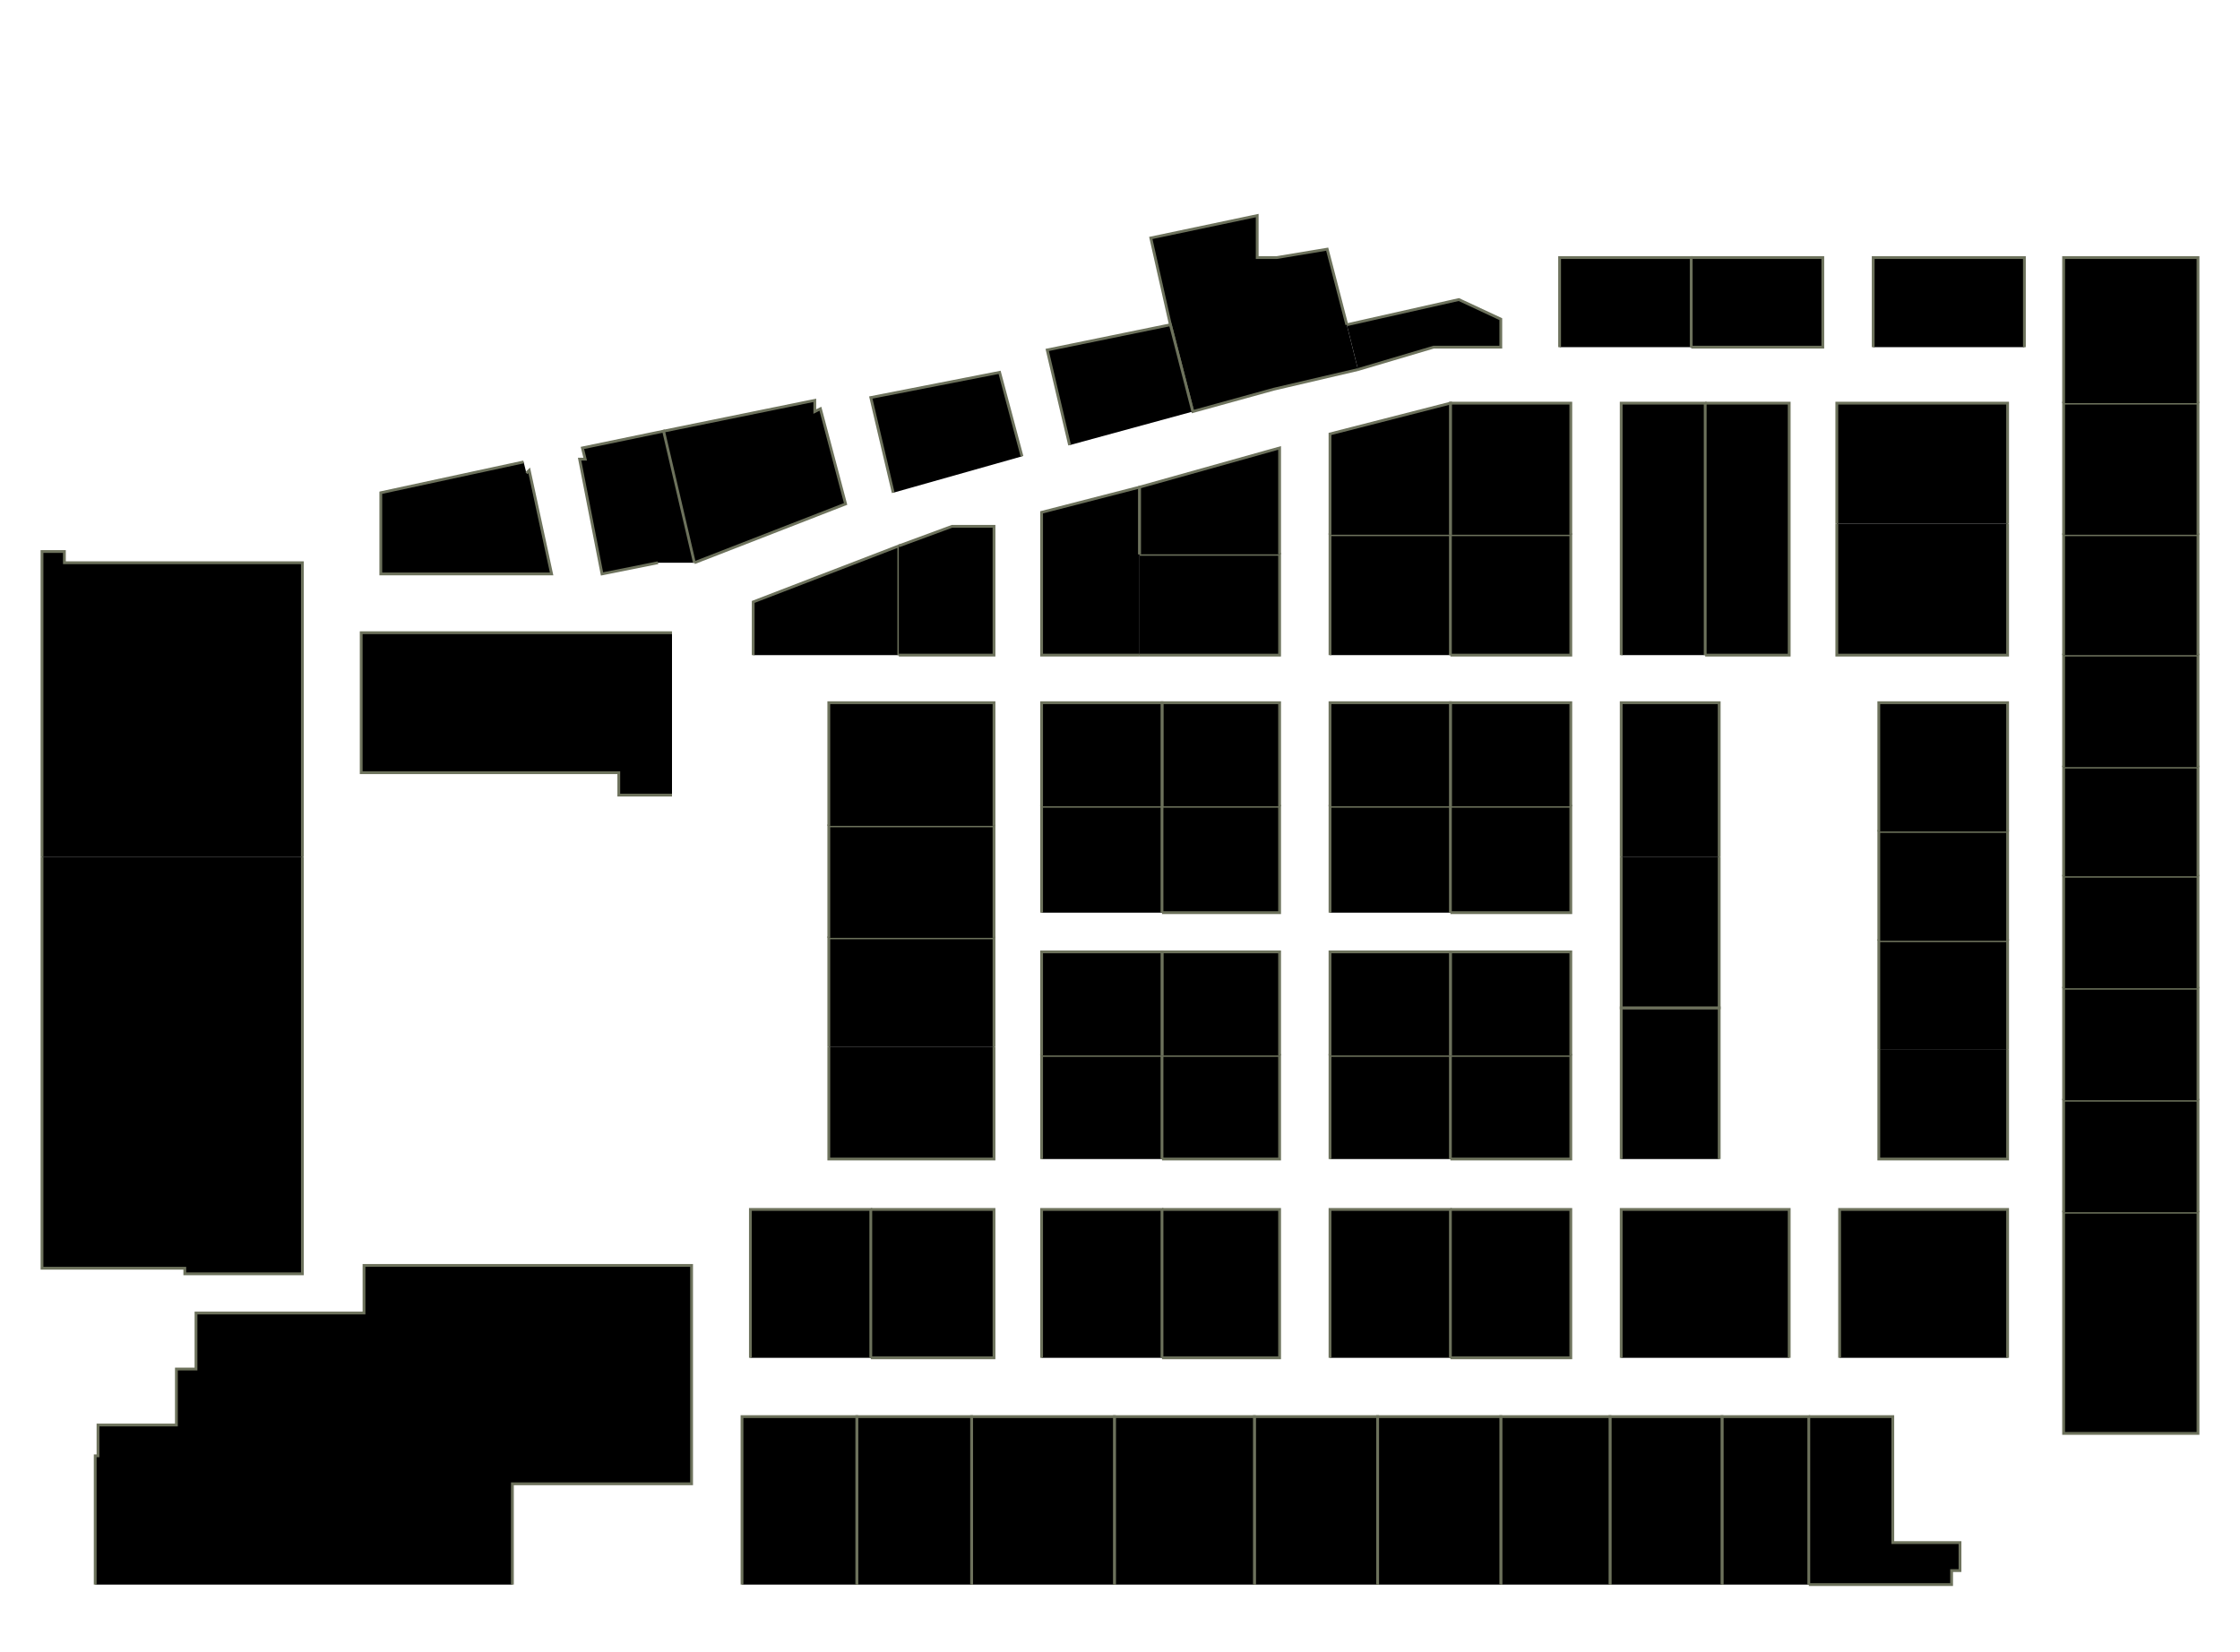 <?xml version="1.0" encoding="utf-8" ?>
<svg baseProfile="full" height="590" version="1.1" width="800" xmlns="http://www.w3.org/2000/svg" xmlns:ev="http://www.w3.org/2001/xml-events" xmlns:xlink="http://www.w3.org/1999/xlink"><defs /><g id="3A01" stroke="red"><polyline points="785,472 785,512 737,512 737,472" stroke="#6d725c" /></g><g id="3A02" stroke="red"><polyline points="737,472 737,433 785,433 785,472" stroke="#6d725c" /></g><g id="3A03" stroke="red"><polyline points="646,506 676,506 676,551 700,551 700,561 697,561 697,566 646,566" stroke="#6d725c" /></g><g id="3A04" stroke="red"><polyline points="657,485 657,432 717,432 717,485" stroke="#6d725c" /></g><g id="3A05" stroke="red"><polyline points="615,566 615,506 646,506 646,566" stroke="#6d725c" /></g><g id="3A07" stroke="red"><polyline points="575,566 575,506 615,506 615,566" stroke="#6d725c" /></g><g id="3A08" stroke="red"><polyline points="579,485 579,432 639,432 639,485" stroke="#6d725c" /></g><g id="3A09" stroke="red"><polyline points="536,566 536,506 575,506 575,566" stroke="#6d725c" /></g><g id="3A10" stroke="red"><polyline points="518,432 561,432 561,485 518,485" stroke="#6d725c" /></g><g id="3A11" stroke="red"><polyline points="492,566 492,506 536,506 536,566" stroke="#6d725c" /></g><g id="3A12" stroke="red"><polyline points="475,485 475,432 518,432 518,485" stroke="#6d725c" /></g><g id="3A13" stroke="red"><polyline points="448,566 448,506 492,506 492,566" stroke="#6d725c" /></g><g id="3A15" stroke="red"><polyline points="398,566 398,506 448,506 448,566" stroke="#6d725c" /></g><g id="3A16" stroke="red"><polyline points="415,432 457,432 457,485 415,485" stroke="#6d725c" /></g><g id="3A17" stroke="red"><polyline points="347,566 347,506 398,506 398,566" stroke="#6d725c" /></g><g id="3A18" stroke="red"><polyline points="372,485 372,432 415,432 415,485" stroke="#6d725c" /></g><g id="3A19" stroke="red"><polyline points="306,566 306,506 347,506 347,566" stroke="#6d725c" /></g><g id="3A20" stroke="red"><polyline points="311,432 355,432 355,485 311,485" stroke="#6d725c" /></g><g id="3A21" stroke="red"><polyline points="265,566 265,506 306,506 306,566" stroke="#6d725c" /></g><g id="3A22" stroke="red"><polyline points="268,485 268,432 311,432 311,485" stroke="#6d725c" /></g><g id="3A26" stroke="red"><polyline points="34,566 34,520 35,520 35,509 63,509 63,489 70,489 70,469 130,469 130,452 247,452 247,530 183,530 183,566" stroke="#6d725c" /></g><g id="3B01" stroke="red"><polyline points="737,433 737,393 785,393 785,433" stroke="#6d725c" /></g><g id="3B02" stroke="red"><polyline points="737,393 737,353 785,353 785,393" stroke="#6d725c" /></g><g id="3B04" stroke="red"><polyline points="717,375 717,414 671,414 671,375" stroke="#6d725c" /></g><g id="3B06" stroke="red"><polyline points="579,414 579,360 614,360 614,414" stroke="#6d725c" /></g><g id="3B08" stroke="red"><polyline points="518,377 561,377 561,414 518,414" stroke="#6d725c" /></g><g id="3B10" stroke="red"><polyline points="475,414 475,377 518,377 518,414" stroke="#6d725c" /></g><g id="3B12" stroke="red"><polyline points="415,377 457,377 457,414 415,414" stroke="#6d725c" /></g><g id="3B14" stroke="red"><polyline points="372,414 372,377 415,377 415,414" stroke="#6d725c" /></g><g id="3B16" stroke="red"><polyline points="355,374 355,414 296,414 296,374" stroke="#6d725c" /></g><g id="3C01" stroke="red"><polyline points="737,353 737,313 785,313 785,353" stroke="#6d725c" /></g><g id="3C02" stroke="red"><polyline points="737,313 737,274 785,274 785,274 785,313" stroke="#6d725c" /></g><g id="3C03" stroke="red"><polyline points="671,375 671,336 717,336 717,375" stroke="#6d725c" /></g><g id="3C04" stroke="red"><polyline points="671,336 671,297 717,297 717,336" stroke="#6d725c" /></g><g id="3C05" stroke="red"><polyline points="614,306 614,360 579,360 579,306" stroke="#6d725c" /></g><g id="3C07" stroke="red"><polyline points="518,377 518,340 561,340 561,377" stroke="#6d725c" /></g><g id="3C08" stroke="red"><polyline points="518,288 561,288 561,326 518,326" stroke="#6d725c" /></g><g id="3C09" stroke="red"><polyline points="475,377 475,340 518,340 518,377" stroke="#6d725c" /></g><g id="3C10" stroke="red"><polyline points="475,326 475,288 518,288 518,326" stroke="#6d725c" /></g><g id="3C11" stroke="red"><polyline points="415,377 415,340 457,340 457,377" stroke="#6d725c" /></g><g id="3C12" stroke="red"><polyline points="415,288 457,288 457,326 415,326" stroke="#6d725c" /></g><g id="3C13" stroke="red"><polyline points="372,377 372,340 415,340 415,377" stroke="#6d725c" /></g><g id="3C14" stroke="red"><polyline points="372,326 372,288 415,288 415,326" stroke="#6d725c" /></g><g id="3C15" stroke="red"><polyline points="296,374 296,335 355,335 355,374" stroke="#6d725c" /></g><g id="3C16" stroke="red"><polyline points="296,335 296,295 355,295 355,335" stroke="#6d725c" /></g><g id="3C21" stroke="red"><polyline points="108,306 108,455 66,455 66,453 15,453 15,306" stroke="#6d725c" /></g><g id="3D01" stroke="red"><polyline points="737,274 737,234 785,234 785,274" stroke="#6d725c" /></g><g id="3D02" stroke="red"><polyline points="737,234 737,191 785,191 785,234" stroke="#6d725c" /></g><g id="3D03" stroke="red"><polyline points="671,297 671,251 717,251 717,297" stroke="#6d725c" /></g><g id="3D06" stroke="red"><polyline points="717,187 717,234 656,234 656,187" stroke="#6d725c" /></g><g id="3D08" stroke="red"><polyline points="609,144 639,144 639,234 609,234 609,234" stroke="#6d725c" /></g><g id="3D09" stroke="red"><polyline points="579,306 579,251 614,251 614,306" stroke="#6d725c" /></g><g id="3D10" stroke="red"><polyline points="579,234 579,144 609,144 609,234" stroke="#6d725c" /></g><g id="3D11" stroke="red"><polyline points="518,288 518,251 561,251 561,288" stroke="#6d725c" /></g><g id="3D12" stroke="red"><polyline points="518,191 561,191 561,234 518,234" stroke="#6d725c" /></g><g id="3D13" stroke="red"><polyline points="475,288 475,251 518,251 518,288" stroke="#6d725c" /></g><g id="3D14" stroke="red"><polyline points="475,234 475,191 518,191 518,234" stroke="#6d725c" /></g><g id="3D15" stroke="red"><polyline points="415,288 415,251 457,251 457,288" stroke="#6d725c" /></g><g id="3D16" stroke="red"><polyline points="407,198 457,198 457,234 407,234" stroke="#6d725c" /></g><g id="3D17" stroke="red"><polyline points="372,288 372,251 415,251 415,288" stroke="#6d725c" /></g><g id="3D18" stroke="red"><polyline points="407,234 372,234 372,183 407,174 407,198" stroke="#6d725c" /></g><g id="3D19" stroke="red"><polyline points="296,295 296,251 355,251 355,295" stroke="#6d725c" /></g><g id="3D20A" stroke="red"><polyline points="269,234 269,215 321,195 321,234" stroke="#6d725c" /></g><g id="3D20B" stroke="red"><polyline points="321,195 340,188 355,188 355,234 321,234" stroke="#6d725c" /></g><g id="3D22" stroke="red"><polyline points="240,284 221,284 221,276 129,276 129,226 240,226" stroke="#6d725c" /></g><g id="3D24" stroke="red"><polyline points="15,306 15,197 23,197 23,201 108,201 108,306" stroke="#6d725c" /></g><g id="3E01" stroke="red"><polyline points="737,191 737,144 785,144 785,191" stroke="#6d725c" /></g><g id="3E02" stroke="red"><polyline points="737,144 737,92 785,92 785,144" stroke="#6d725c" /></g><g id="3E03" stroke="red"><polyline points="656,187 656,144 717,144 717,187" stroke="#6d725c" /></g><g id="3E04" stroke="red"><polyline points="669,124 669,92 723,92 723,124" stroke="#6d725c" /></g><g id="3E06" stroke="red"><polyline points="604,92 651,92 651,124 604,124" stroke="#6d725c" /></g><g id="3E08" stroke="red"><polyline points="557,124 557,92 604,92 604,124" stroke="#6d725c" /></g><g id="3E09" stroke="red"><polyline points="518,191 518,144 561,144 561,191" stroke="#6d725c" /></g><g id="3E10" stroke="red"><polyline points="481,116 521,107 536,114 536,124 512,124 485,132" stroke="#6d725c" /></g><g id="3E11" stroke="red"><polyline points="475,191 475,155 518,144 518,191" stroke="#6d725c" /></g><g id="3E12" stroke="red"><polyline points="485,132 455,139 426,147 418,116 411,85 449,77 449,92 456,92 474,89 481,116" stroke="#6d725c" /></g><g id="3E13" stroke="red"><polyline points="407,198 407,174 457,160 457,198" stroke="#6d725c" /></g><g id="3E14" stroke="red"><polyline points="382,159 374,125 418,116 426,147" stroke="#6d725c" /></g><g id="3E16" stroke="red"><polyline points="319,176 311,142 357,133 365,163" stroke="#6d725c" /></g><g id="3E18" stroke="red"><polyline points="237,154 291,143 291,147 293,146 302,180 248,201" stroke="#6d725c" /></g><g id="3E20" stroke="red"><polyline points="235,201 215,205 207,164 209,164 208,160 237,154 248,201" stroke="#6d725c" /></g><g id="3E22" stroke="red"><polyline points="188,169 189,168 197,205 136,205 136,176 187,165" stroke="#6d725c" /></g></svg>